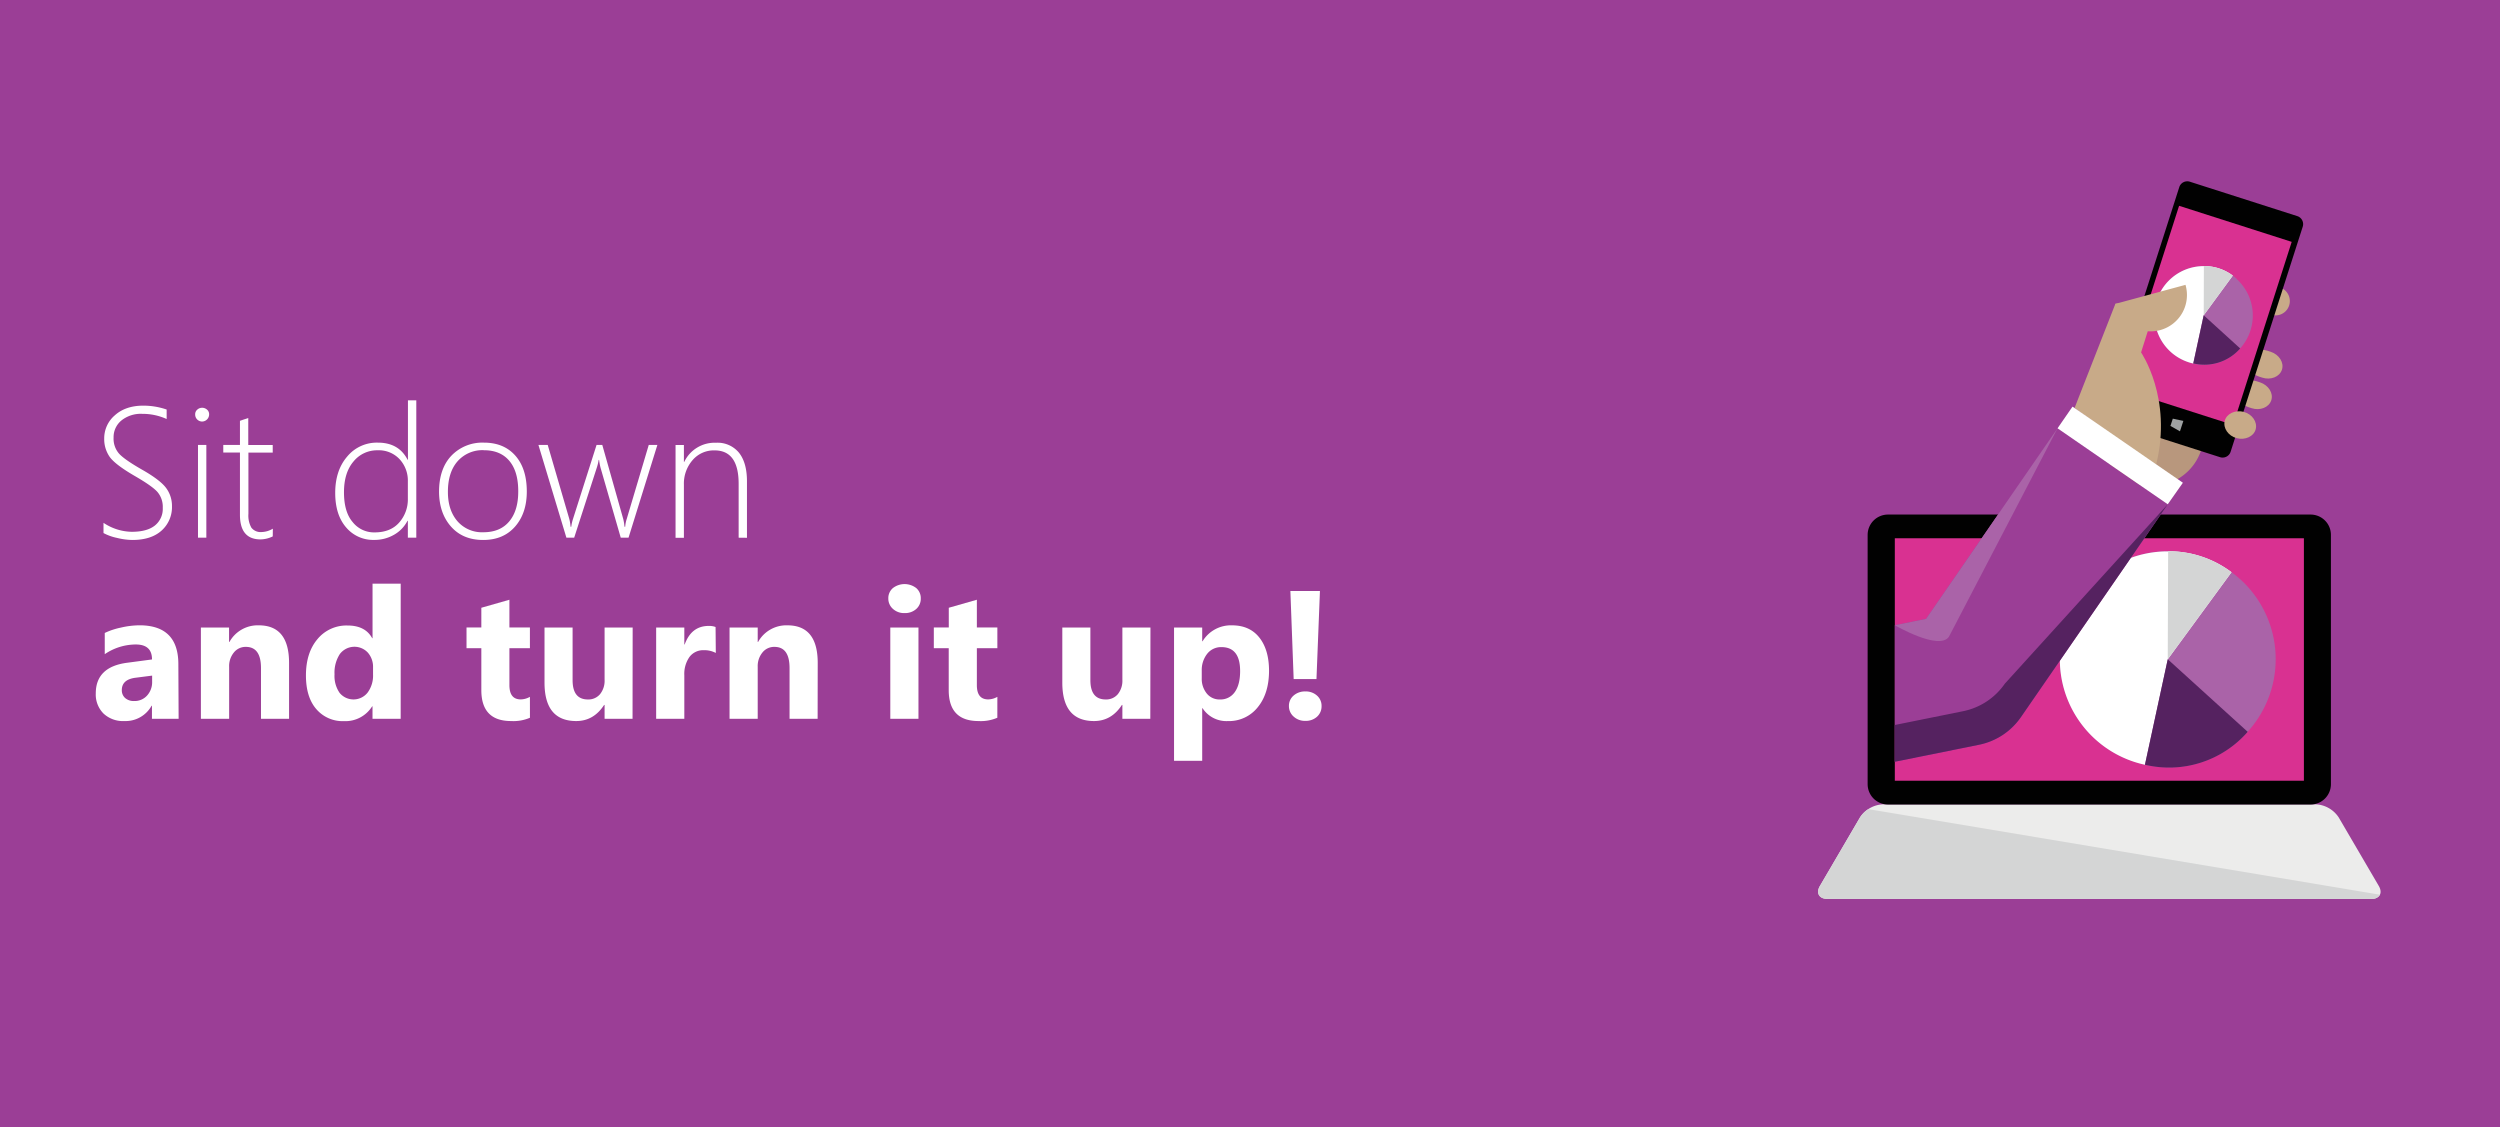 <svg id="Layer_1" data-name="Layer 1" xmlns="http://www.w3.org/2000/svg" viewBox="0 0 835.28 376.7"><defs><style>.cls-1{fill:#9b3e96;}.cls-2{fill:#fff;}.cls-3{fill:#ececeb;}.cls-4{fill:#010101;}.cls-5{fill:#d93191;}.cls-6{fill:#d4d5d5;}.cls-7{fill:#c8aa88;}.cls-8{fill:#b8977d;}.cls-9{fill:#aa63a8;}.cls-10{fill:#552260;}.cls-11{fill:#9fa2a3;}</style></defs><title>banner</title><rect class="cls-1" width="835.28" height="376.7"/><path class="cls-2" d="M34.58,178.1v-3.42a17.42,17.42,0,0,0,9.45,3q5.09,0,7.72-2.1a7.11,7.11,0,0,0,2.63-5.89,7.68,7.68,0,0,0-1.77-5.31q-1.77-2-7.67-5.4-6.6-3.84-8.36-6.43a10.39,10.39,0,0,1-1.76-6,10.11,10.11,0,0,1,3.57-7.81q3.57-3.21,9.54-3.21a24.23,24.23,0,0,1,7.75,1.3V140a19.53,19.53,0,0,0-8.14-1.73,10.35,10.35,0,0,0-7,2.24,7.2,7.2,0,0,0-2.59,5.69,7.62,7.62,0,0,0,1.77,5.3q1.77,2,7.64,5.36,6.08,3.45,8.1,6.13a10,10,0,0,1,2,6.16A10.5,10.5,0,0,1,54,177.26q-3.47,3.15-9.79,3.15a22.61,22.61,0,0,1-5.16-.7A16.71,16.71,0,0,1,34.58,178.1Z"/><path class="cls-2" d="M67.51,140.84a2.33,2.33,0,0,1-2.3-2.36,2,2,0,0,1,.71-1.62,2.36,2.36,0,0,1,1.59-.62,2.47,2.47,0,0,1,1.65.61,2,2,0,0,1,.71,1.63,2.38,2.38,0,0,1-2.36,2.36Zm-1.36,38.81v-31h2.79v31Z"/><path class="cls-2" d="M91.13,179.22a9.62,9.62,0,0,1-4.09,1q-6.87,0-6.87-8.23V151.19H74.6v-2.54h5.57V140.6l1.39-.48q.73-.21,1.39-.45v9h8.17v2.54H83v20.46a8.23,8.23,0,0,0,1,4.65,3.91,3.91,0,0,0,3.44,1.44,7.68,7.68,0,0,0,3.72-1.12Z"/><path class="cls-2" d="M136.27,179.65V174h-.12a11.32,11.32,0,0,1-4.48,4.66,13.06,13.06,0,0,1-6.69,1.73,11.78,11.78,0,0,1-9.34-4.18Q112,172,112,164.69q0-7.51,4-12.15a12.82,12.82,0,0,1,10.25-4.65q7,0,9.93,5.72h.12V133.75h2.79v45.89Zm0-18.86a10.52,10.52,0,0,0-2.74-7.34,9.47,9.47,0,0,0-7.37-3,10.11,10.11,0,0,0-8.05,3.74q-3.18,3.74-3.18,10.28t2.86,9.91a9.09,9.09,0,0,0,7.37,3.5q5.3,0,8.2-3.28a11.66,11.66,0,0,0,2.91-8Z"/><path class="cls-2" d="M161.42,180.41q-6.78,0-10.73-4.47t-4-11.61q0-7.72,4.13-12.08a14.3,14.3,0,0,1,10.88-4.36q6.63,0,10.47,4.33t3.84,12q0,7.24-3.92,11.72T161.42,180.41Zm.21-30a11.06,11.06,0,0,0-8.73,3.69q-3.25,3.69-3.25,10.26,0,6.08,3.18,9.78a10.86,10.86,0,0,0,8.69,3.69q5.6,0,8.63-3.63t3-10.08q0-6.63-3-10.17T161.63,150.43Z"/><path class="cls-2" d="M210,179.65h-2.6l-6.75-23.37a19,19,0,0,1-.48-2.6h-.15a15.72,15.72,0,0,1-.61,2.54l-7.57,23.43h-2.6l-9.35-31H183l7.21,24.73a15.24,15.24,0,0,1,.42,2.6h.24a13.27,13.27,0,0,1,.58-2.6l7.87-24.73h1.91l7,24.73a17.4,17.4,0,0,1,.42,2.6h.24a10.09,10.09,0,0,1,.51-2.6l7.36-24.73h2.88Z"/><path class="cls-2" d="M246.79,179.65v-18q0-11.17-8.05-11.17a9.34,9.34,0,0,0-7.36,3.28,11.9,11.9,0,0,0-2.88,8.13v17.8h-2.79v-31h2.79v5.63h.12a11.22,11.22,0,0,1,10.6-6.39,9.25,9.25,0,0,1,7.69,3.34q2.66,3.35,2.66,9.55v18.86Z"/><path class="cls-2" d="M59.68,240.17H50.77v-4.38h-.12a9.94,9.94,0,0,1-9.08,5.12,9.5,9.5,0,0,1-7-2.52A9,9,0,0,1,32,231.68q0-8.88,10.51-10.25l8.28-1.1q0-5-5.42-5A18.5,18.5,0,0,0,35,218.57v-7.09a23.35,23.35,0,0,1,5.38-1.79,28.3,28.3,0,0,1,6.21-.77q13,0,13,13Zm-8.85-12.39v-2.05l-5.54.71q-4.59.59-4.59,4.14a3.42,3.42,0,0,0,1.12,2.64,4.29,4.29,0,0,0,3,1,5.57,5.57,0,0,0,4.32-1.83A6.62,6.62,0,0,0,50.83,227.78Z"/><path class="cls-2" d="M96.58,240.17H87.2V223.22q0-7.09-5.06-7.09a5,5,0,0,0-4,1.88,7.15,7.15,0,0,0-1.58,4.77v17.39H67.12v-30.5h9.41v4.83h.12a10.79,10.79,0,0,1,9.8-5.57q10.13,0,10.13,12.57Z"/><path class="cls-2" d="M133.87,240.17h-9.41V236h-.12a10.55,10.55,0,0,1-9.44,4.94,11.56,11.56,0,0,1-9.2-4q-3.48-4-3.48-11.27,0-7.57,3.84-12.12a12.53,12.53,0,0,1,10.07-4.56q5.9,0,8.22,4.23h.12V195h9.41Zm-9.23-14.83V223a7.22,7.22,0,0,0-1.73-4.94,6.1,6.1,0,0,0-9.38.49,11.41,11.41,0,0,0-1.76,6.75,9.88,9.88,0,0,0,1.7,6.2,6,6,0,0,0,9.37-.12A9.56,9.56,0,0,0,124.64,225.34Z"/><path class="cls-2" d="M177.06,239.81a13.92,13.92,0,0,1-6.29,1.1q-9.95,0-9.95-10.33v-14h-4.95v-6.94h4.95v-6.58l9.38-2.68v9.26h6.85v6.94h-6.85v12.33q0,4.77,3.78,4.77a6.38,6.38,0,0,0,3.07-.86Z"/><path class="cls-2" d="M211.34,240.17H202v-4.65h-.15q-3.49,5.39-9.32,5.39-10.6,0-10.6-12.84V209.67h9.38v17.57q0,6.46,5.12,6.46a5.07,5.07,0,0,0,4.05-1.77,7.14,7.14,0,0,0,1.52-4.81V209.67h9.38Z"/><path class="cls-2" d="M239.16,218.16a8.16,8.16,0,0,0-4-.92,5.71,5.71,0,0,0-4.79,2.25,9.81,9.81,0,0,0-1.73,6.12v14.56h-9.41v-30.5h9.41v5.66h.12q2.24-6.19,8-6.2a6.06,6.06,0,0,1,2.32.36Z"/><path class="cls-2" d="M273.18,240.17h-9.38V223.22q0-7.09-5.06-7.09a5,5,0,0,0-4,1.88,7.15,7.15,0,0,0-1.58,4.77v17.39h-9.41v-30.5h9.41v4.83h.12a10.79,10.79,0,0,1,9.8-5.57q10.13,0,10.13,12.57Z"/><path class="cls-2" d="M302.22,204.84a5.49,5.49,0,0,1-3.9-1.42,4.55,4.55,0,0,1-1.52-3.47,4.39,4.39,0,0,1,1.52-3.46,6.37,6.37,0,0,1,7.82,0,4.42,4.42,0,0,1,1.5,3.46,4.54,4.54,0,0,1-1.5,3.51A5.59,5.59,0,0,1,302.22,204.84Zm4.65,35.33h-9.41v-30.5h9.41Z"/><path class="cls-2" d="M333.22,239.81a13.92,13.92,0,0,1-6.29,1.1q-9.95,0-9.95-10.33v-14H312v-6.94H317v-6.58l9.38-2.68v9.26h6.85v6.94h-6.85v12.33q0,4.77,3.78,4.77a6.38,6.38,0,0,0,3.07-.86Z"/><path class="cls-2" d="M384.33,240.17H375v-4.65h-.15q-3.49,5.39-9.32,5.39-10.6,0-10.6-12.84V209.67h9.38v17.57q0,6.46,5.12,6.46a5.07,5.07,0,0,0,4.05-1.77,7.14,7.14,0,0,0,1.52-4.81V209.67h9.38Z"/><path class="cls-2" d="M401.79,236.62h-.12V254.2h-9.41V209.67h9.41v4.59h.12a11.06,11.06,0,0,1,9.8-5.33q5.93,0,9.16,4.07T424,224.06q0,7.62-3.77,12.24a12.28,12.28,0,0,1-10,4.62A9.5,9.5,0,0,1,401.79,236.62Zm-.27-12.51v2.44a7.76,7.76,0,0,0,1.67,5.15,5.43,5.43,0,0,0,4.38,2,5.77,5.77,0,0,0,5-2.49q1.77-2.49,1.77-7,0-8-6.25-8a5.87,5.87,0,0,0-4.72,2.19A8.73,8.73,0,0,0,401.52,224.11Z"/><path class="cls-2" d="M436.13,240.85a5.54,5.54,0,0,1-3.93-1.45,4.61,4.61,0,0,1-1.55-3.5,4.46,4.46,0,0,1,1.56-3.51,5.73,5.73,0,0,1,3.92-1.37,5.56,5.56,0,0,1,3.9,1.39,4.53,4.53,0,0,1,1.52,3.5,4.64,4.64,0,0,1-1.5,3.54A5.52,5.52,0,0,1,436.13,240.85Zm4.88-43.4-1.16,29.43h-7.62l-1.1-29.43Z"/><path class="cls-3" d="M794.78,296c1.4,2.39.28,4.34-2.49,4.34H610.55c-2.77,0-3.89-2-2.49-4.34l13.4-22.91a9.73,9.73,0,0,1,7.57-4.35H773.81a9.74,9.74,0,0,1,7.57,4.35Z"/><path class="cls-4" d="M630.79,171.92H772a6.79,6.79,0,0,1,6.79,6.79V262a6.8,6.8,0,0,1-6.8,6.8H630.79A6.8,6.8,0,0,1,624,262V178.72A6.8,6.8,0,0,1,630.79,171.92Z"/><rect class="cls-5" x="633.08" y="179.84" width="136.68" height="81.01"/><path class="cls-6" d="M795.17,298.93,624.24,270.34a8.66,8.66,0,0,0-2.79,2.77L608.06,296c-1.4,2.39-.28,4.34,2.49,4.34H792.29a2.94,2.94,0,0,0,2.88-1.44"/><path class="cls-7" d="M755.1,127.75c2.84.93,4.54,3.63,3.76,6s-3.73,3.56-6.58,2.63l-1.1-.36c-2.84-.93-4.54-3.63-3.76-6s3.73-3.56,6.58-2.63Z"/><path class="cls-7" d="M758.66,117.53c2.84.93,4.54,3.63,3.76,6s-3.73,3.56-6.58,2.64l-1.11-.36c-2.84-.93-4.54-3.63-3.76-6s3.73-3.56,6.58-2.64Z"/><path class="cls-7" d="M765.06,100.59a4.79,4.79,0,1,1-4.79-4.79,4.79,4.79,0,0,1,4.79,4.79"/><path class="cls-8" d="M736.29,145a17.37,17.37,0,1,1-17.37-17.37A17.37,17.37,0,0,1,736.29,145"/><path class="cls-4" d="M745.28,150.93a2.81,2.81,0,0,1-3.53,1.82l-35.91-11.5a2.82,2.82,0,0,1-1.81-3.53l24.09-75.19a2.81,2.81,0,0,1,3.53-1.82l35.91,11.5a2.81,2.81,0,0,1,1.81,3.53Z"/><rect class="cls-5" x="705.02" y="85.63" width="64.22" height="39.51" transform="translate(411.87 775.22) rotate(-72.24)"/><path class="cls-7" d="M749.66,137.61c2.84.77,4.62,3.38,4,5.79s-3.52,3.75-6.35,3-4.62-3.38-4-5.79,3.52-3.75,6.35-3"/><path class="cls-9" d="M748.49,193.56a34.22,34.22,0,0,0-2.92-2.39,34.9,34.9,0,0,0-21.17-7,36.06,36.06,0,0,0-36.18,35.93,36.05,36.05,0,0,0,19.58,32.2,36.13,36.13,0,0,0,8.86,3.17,34.85,34.85,0,0,0,34.33-11,36.06,36.06,0,0,0-2.49-50.93"/><path class="cls-2" d="M724.4,184.22a36.05,36.05,0,0,0-36.18,35.93,36,36,0,0,0,19.57,32.2,36,36,0,0,0,8.86,3.17l7.62-35.24,21.3-29.09a34.89,34.89,0,0,0-21.17-7"/><path class="cls-10" d="M724.27,220.27l-7.62,35.24a34.85,34.85,0,0,0,34.33-11Z"/><path class="cls-6" d="M724.27,220.27l21.3-29.09a34.89,34.89,0,0,0-21.17-7Z"/><path class="cls-9" d="M747.34,93.17A15.48,15.48,0,0,0,746,92.08a15.92,15.92,0,0,0-9.66-3.18,16.45,16.45,0,0,0-16.51,16.39A16.44,16.44,0,0,0,728.77,120a16.43,16.43,0,0,0,4,1.45,15.89,15.89,0,0,0,15.66-5,16.45,16.45,0,0,0-1.14-23.23"/><path class="cls-2" d="M736.35,88.91a16.44,16.44,0,0,0-16.5,16.39A16.44,16.44,0,0,0,728.77,120a16.45,16.45,0,0,0,4,1.45l3.48-16.07L746,92.08a15.91,15.91,0,0,0-9.66-3.18"/><path class="cls-10" d="M736.29,105.35l-3.48,16.07a15.9,15.9,0,0,0,15.66-5Z"/><path class="cls-6" d="M736.29,105.35,746,92.08a15.91,15.91,0,0,0-9.66-3.18Z"/><path class="cls-7" d="M693.13,136.33l13.65-34.84s23.18-1.84,17.49,1.31-5.65,4.61-5.65,4.61l-3.26,10.34S725.9,133,720.42,155.1c-14.14-8.77-27.29-18.77-27.29-18.77"/><path class="cls-7" d="M730.2,95.17l-23.43,6.35a12.14,12.14,0,1,0,23.43-6.35"/><path class="cls-1" d="M687.45,143.09l-43.94,63.69-10.43,2.11v45.63l28.14-5.68a22.37,22.37,0,0,0,14-9.22l49.07-71.12Z"/><path class="cls-9" d="M687.45,143.09l-43.94,63.69-10.43,2.11s14.79,8.62,18.08,3.85Z"/><path class="cls-10" d="M669.85,228.41a22.36,22.36,0,0,1-14,9.22l-22.79,4.6v12.28l28.14-5.68a22.37,22.37,0,0,0,14-9.22l49.07-71.12Z"/><polyline class="cls-2" points="729.33 161.29 692.45 135.86 687.45 143.1 724.27 168.49"/><polygon class="cls-11" points="729.49 140.63 725.96 139.88 725.16 142.31 728.35 144.11 729.49 140.63"/></svg>